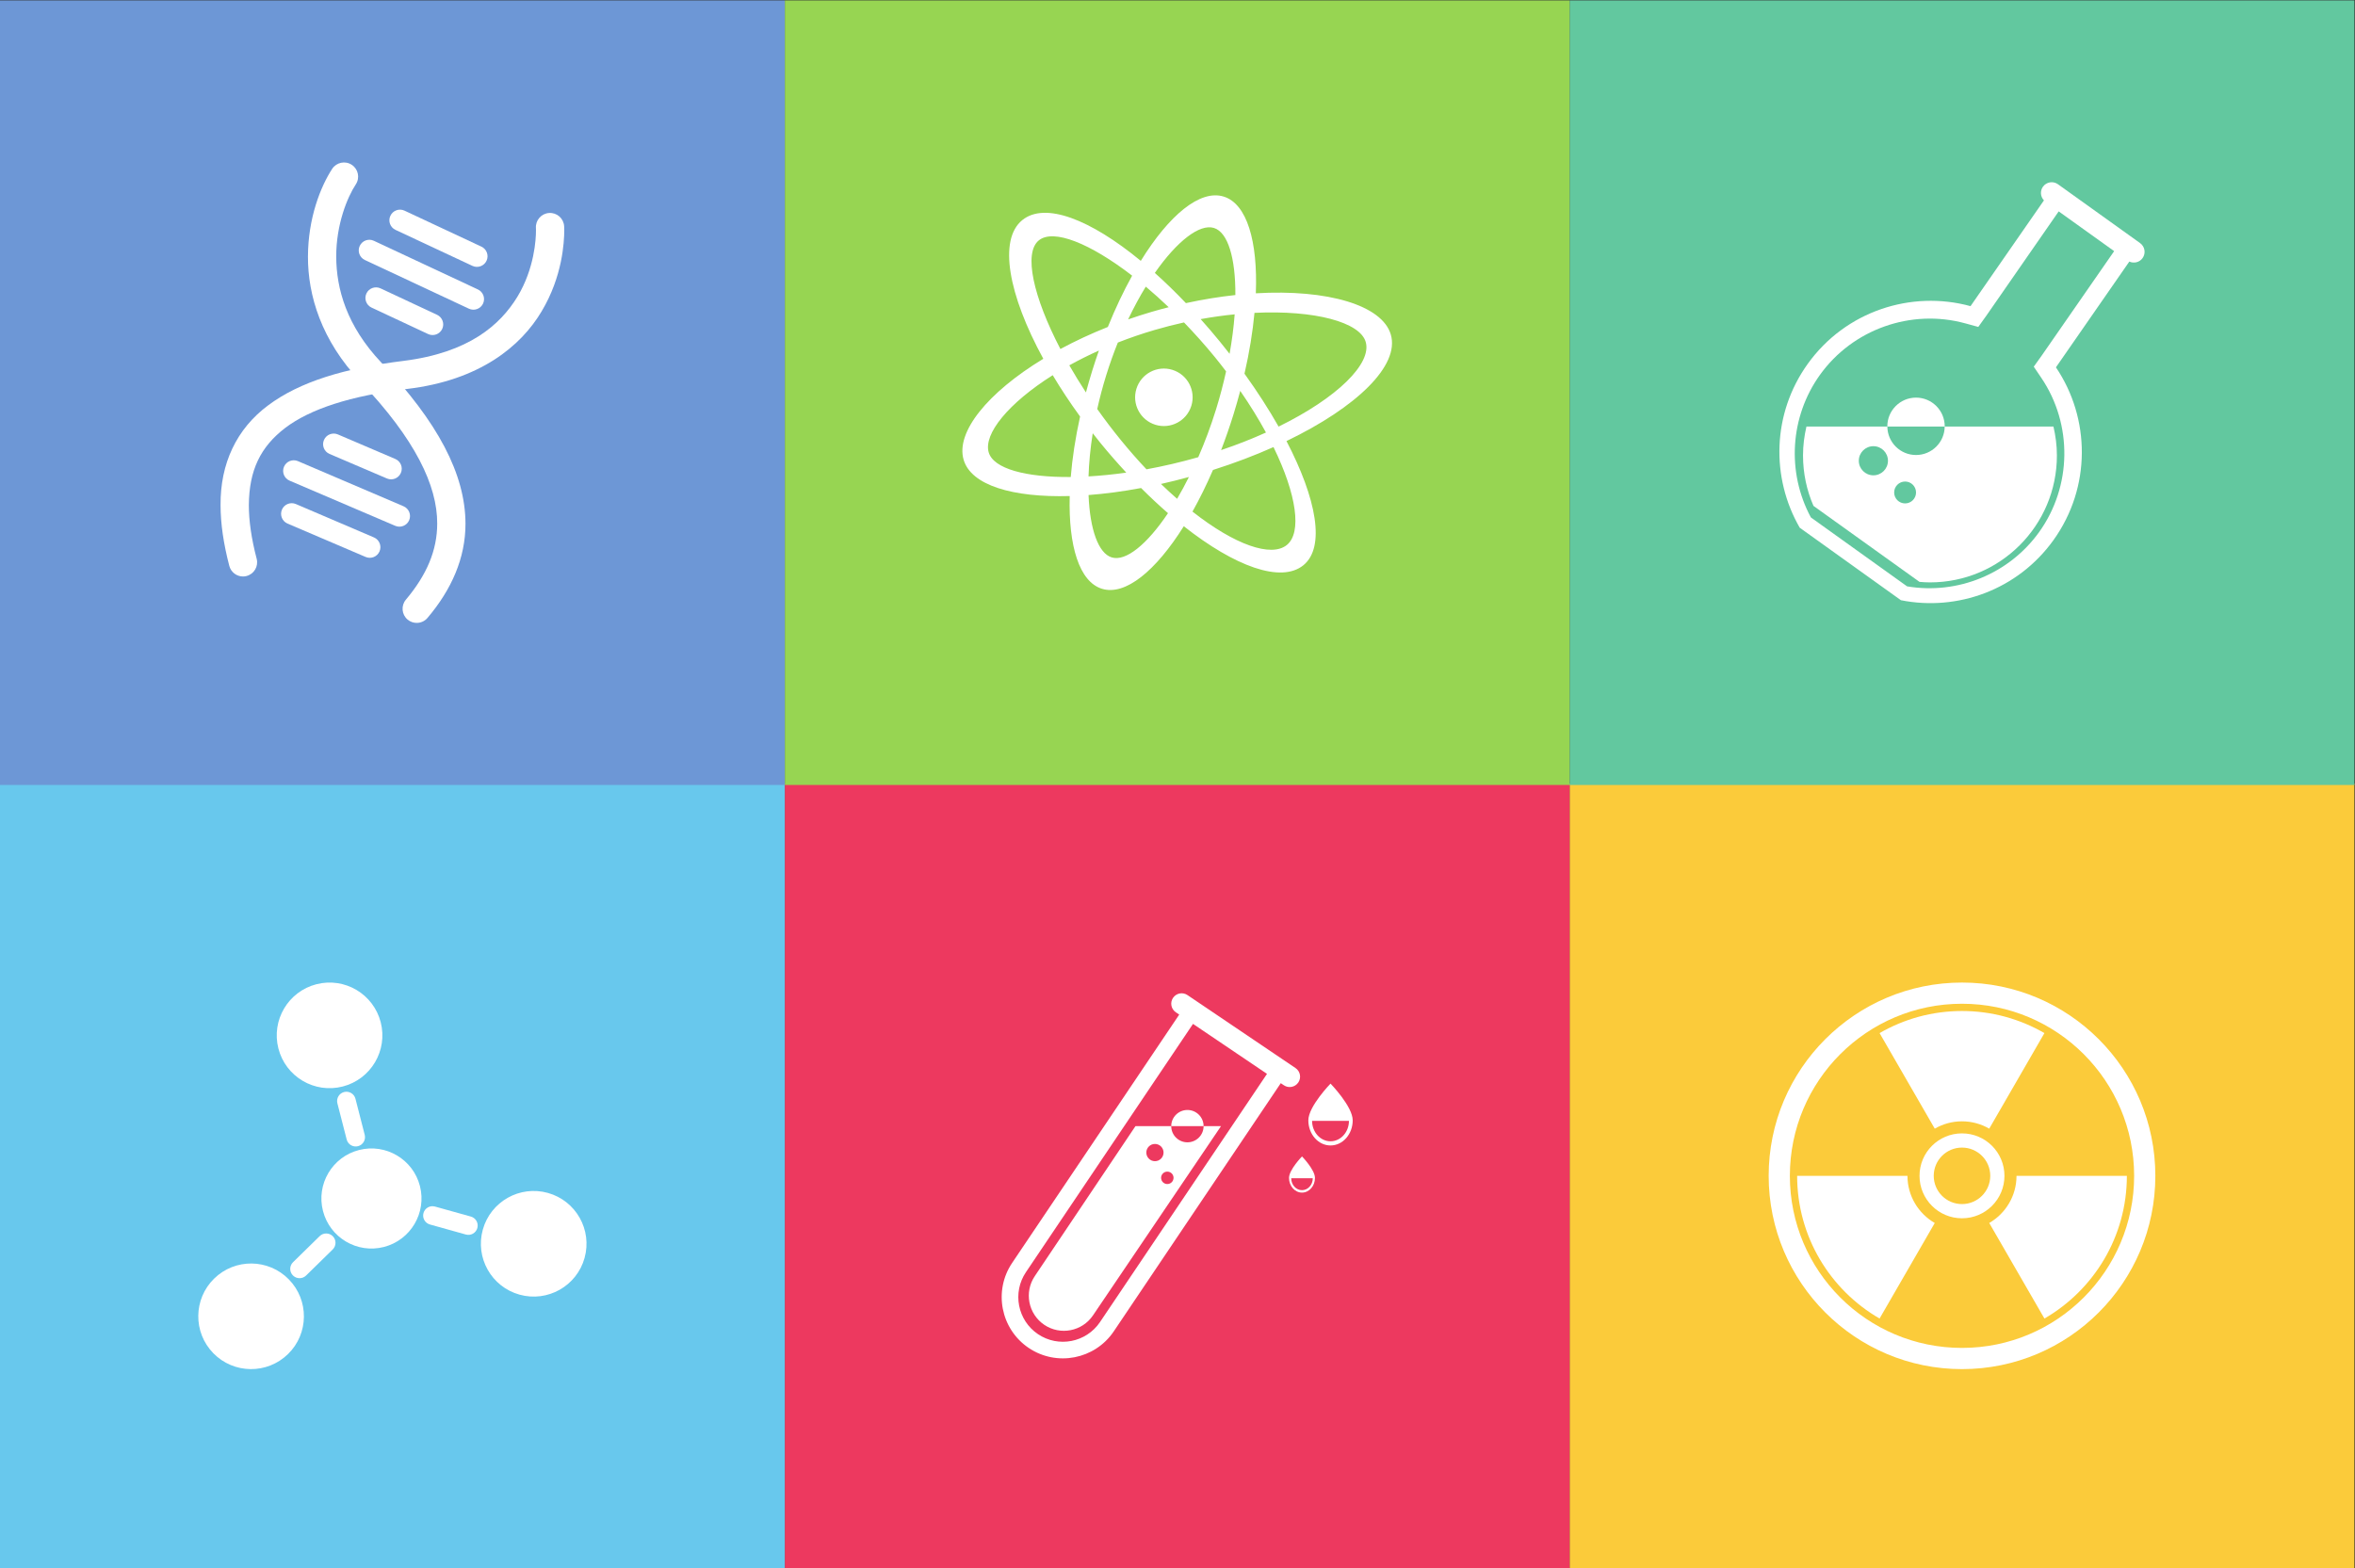 <?xml version="1.0" encoding="UTF-8" standalone="no"?>
<svg
   xmlns:dc="http://purl.org/dc/elements/1.1/"
   xmlns:cc="http://creativecommons.org/ns#"
   xmlns:rdf="http://www.w3.org/1999/02/22-rdf-syntax-ns#"
   xmlns:svg="http://www.w3.org/2000/svg"
   xmlns="http://www.w3.org/2000/svg"
   viewBox="0 0 608.56 405.333"
   height="405.333"
   width="608.56"
   xml:space="preserve"
   id="svg2"
   version="1.1"><rect x="0" y="0" width="608.56" height="405.333" fill="#333333" stroke="none"/><defs
     id="defs6" /><g
     transform="matrix(1.333,0,0,-1.333,0,405.333)"
     id="g10"><g
       transform="scale(0.1)"
       id="g12"><path
         id="path14"
         style="fill:#fbcb3a;fill-opacity:1;fill-rule:nonzero;stroke:none"
         d="M 4564.17,0 H 3042.79 V 1521.39 H 4564.17 V 0" /><path
         id="path16"
         style="fill:#ffffff;fill-opacity:1;fill-rule:nonzero;stroke:none"
         d="m 3803.49,427.012 c -184.3,0 -333.71,149.398 -333.71,333.687 0,184.289 149.41,333.701 333.71,333.701 184.29,0 333.69,-149.412 333.69,-333.701 0,-184.289 -149.4,-333.687 -333.69,-333.687 z m 0,708.478 c -206.99,0 -374.8,-167.81 -374.8,-374.791 0,-207 167.81,-374.801 374.8,-374.801 206.97,0 374.79,167.801 374.79,374.801 0,206.981 -167.82,374.791 -374.79,374.791" /><path
         id="path18"
         style="fill:#ffffff;fill-opacity:1;fill-rule:nonzero;stroke:none"
         d="m 3803.45,705.922 c -30.25,0 -54.76,24.539 -54.76,54.777 0,30.262 24.51,54.77 54.76,54.77 30.26,0 54.81,-24.508 54.81,-54.77 0,-30.238 -24.55,-54.777 -54.81,-54.777 z m 0,137.09 c -45.45,0 -82.32,-36.852 -82.32,-82.313 0,-45.469 36.87,-82.328 82.32,-82.328 45.47,0 82.33,36.859 82.33,82.328 0,45.461 -36.86,82.313 -82.33,82.313" /><path
         id="path20"
         style="fill:#ffffff;fill-opacity:1;fill-rule:nonzero;stroke:none"
         d="m 3909.16,760.699 v 0 c 0,-39.109 -21.31,-73.179 -52.88,-91.429 l 107,-185.309 c 95.5,55.269 159.82,158.437 159.82,276.738 z m -211.4,0 v 0 h -213.88 c 0,-118.301 64.3,-221.469 159.81,-276.738 l 106.97,185.269 c -31.58,18.29 -52.9,52.36 -52.9,91.469 z m 105.73,319.621 c -58.24,0 -112.77,-15.66 -159.78,-42.85 l 106.97,-185.298 c 15.55,8.988 33.53,14.219 52.77,14.219 19.25,0 37.27,-5.231 52.83,-14.219 l 106.98,185.298 c -47.01,27.19 -101.55,42.85 -159.77,42.85" /><path
         id="path22"
         style="fill:#ed395f;fill-opacity:1;fill-rule:nonzero;stroke:none"
         d="M 3042.78,0 H 1521.4 V 1521.4 H 3042.78 V 0" /><path
         id="path24"
         style="fill:#ffffff;fill-opacity:1;fill-rule:nonzero;stroke:none"
         d="m 2579.31,827.68 c -19.73,0 -35.74,17.769 -35.74,39.601 h 71.46 c 0,-21.832 -16.01,-39.601 -35.72,-39.601 z m 0,111.851 c 0,0 -43,-44.261 -43,-71.211 0,-26.898 19.25,-48.73 43,-48.73 23.77,0 43.01,21.832 43.01,48.73 0,26.95 -43.01,71.211 -43.01,71.211" /><path
         id="path26"
         style="fill:#ffffff;fill-opacity:1;fill-rule:nonzero;stroke:none"
         d="m 2524.02,732.898 c -11.55,0 -20.89,10.364 -20.89,23.153 h 41.79 c 0,-12.789 -9.36,-23.153 -20.9,-23.153 z m 0,65.442 c 0,0 -25.17,-25.91 -25.17,-41.629 0,-15.77 11.27,-28.531 25.17,-28.531 13.9,0 25.14,12.761 25.14,28.531 0,15.719 -25.14,41.629 -25.14,41.629" /><path
         id="path28"
         style="fill:#ffffff;fill-opacity:1;fill-rule:nonzero;stroke:none"
         d="m 2301.91,888.398 c -17.33,0 -31.37,-14.039 -31.37,-31.359 h 62.72 c 0,17.32 -14.04,31.359 -31.35,31.359" /><path
         id="path30"
         style="fill:#ffffff;fill-opacity:1;fill-rule:nonzero;stroke:none"
         d="m 2132.34,477 c -26.73,-39.539 -80.65,-49.969 -120.19,-23.25 -39.56,26.719 -49.99,80.629 -23.27,120.191 l 323.85,481.389 143.45,-96.908 z m 379.12,492.691 -209.5,141.519 c -9.22,6.24 -21.74,3.8 -27.96,-5.41 -6.23,-9.21 -3.81,-21.73 5.41,-27.94 l 6.63,-4.49 -323.85,-481.421 c -36.68,-54.25 -22.35,-128.238 31.92,-164.898 54.26,-36.66 128.27,-22.34 164.92,31.929 l 323.85,481.379 6.02,-4.058 c 9.21,-6.219 21.73,-3.781 27.96,5.418 6.22,9.23 3.81,21.73 -5.4,27.972" /><path
         id="path32"
         style="fill:#ffffff;fill-opacity:1;fill-rule:nonzero;stroke:none"
         d="m 2262.93,744.77 c -6.66,0 -12.06,5.402 -12.06,12.062 0,6.648 5.4,12.039 12.06,12.039 6.67,0 12.07,-5.391 12.07,-12.039 0,-6.66 -5.4,-12.062 -12.07,-12.062 z m -23.99,44.332 c -9.23,0 -16.71,7.5 -16.71,16.726 0,9.231 7.48,16.692 16.71,16.692 9.22,0 16.69,-7.461 16.69,-16.692 0,-9.226 -7.47,-16.726 -16.69,-16.726 z m 94.32,67.937 c 0,-17.309 -14.04,-31.359 -31.35,-31.359 -17.33,0 -31.37,14.05 -31.37,31.359 h -69.36 l -195.12,-290.73 c -20.99,-31.098 -12.79,-73.457 18.3,-94.489 31.11,-21 73.48,-12.808 94.49,18.282 l 248.17,366.937 h -33.76" /><path
         id="path34"
         style="fill:#68c8ed;fill-opacity:1;fill-rule:nonzero;stroke:none"
         d="M 1521.39,0 H 0 V 1521.39 H 1521.39 V 0" /><path
         id="path36"
         style="fill:#ffffff;fill-opacity:1;fill-rule:nonzero;stroke:none"
         d="m 738.051,1058.52 c 14.058,-54.77 -18.934,-110.559 -73.715,-124.622 -54.77,-14.078 -110.582,18.934 -124.633,73.702 -14.055,54.79 18.949,110.56 73.715,124.64 54.766,14.06 110.559,-18.92 124.633,-73.72" /><path
         id="path38"
         style="fill:#ffffff;fill-opacity:1;fill-rule:nonzero;stroke:none"
         d="m 415.129,561.441 c 40.391,39.571 105.223,38.891 144.781,-1.519 39.567,-40.422 38.891,-105.231 -1.515,-144.781 -40.411,-39.571 -105.219,-38.891 -144.809,1.519 -39.543,40.391 -38.859,105.211 1.543,144.781" /><path
         id="path40"
         style="fill:#ffffff;fill-opacity:1;fill-rule:nonzero;stroke:none"
         d="m 1007.08,530.32 c -54.482,15.211 -86.283,71.692 -71.088,126.149 15.207,54.472 71.698,86.293 126.138,71.09 54.49,-15.207 86.31,-71.7 71.09,-126.161 -15.21,-54.468 -71.69,-86.277 -126.14,-71.078" /><path
         id="path42"
         style="fill:#ffffff;fill-opacity:1;fill-rule:nonzero;stroke:none"
         d="M 814.078,740.891 C 827.406,688.98 796.121,636.082 744.211,622.75 c -51.926,-13.32 -104.785,17.961 -118.102,69.879 -13.336,51.902 17.922,104.769 69.832,118.109 51.911,13.321 104.813,-17.937 118.137,-69.847" /><path
         id="path44"
         style="fill:#ffffff;fill-opacity:1;fill-rule:nonzero;stroke:none"
         d="m 707.027,840.211 c 2.489,-9.66 -3.336,-19.531 -12.988,-22.012 v 0 c -9.668,-2.5 -19.519,3.34 -21.984,13.012 l -17.969,69.988 c -2.488,9.672 3.324,19.531 12.992,22.02 v 0 c 9.668,2.461 19.52,-3.36 22,-13.008 l 17.949,-70" /><path
         id="path46"
         style="fill:#ffffff;fill-opacity:1;fill-rule:nonzero;stroke:none"
         d="m 619.711,643.77 c 7.121,6.992 18.57,6.851 25.555,-0.27 v 0 c 6.953,-7.129 6.836,-18.578 -0.286,-25.57 l -51.628,-50.559 c -7.122,-6.98 -18.579,-6.851 -25.559,0.27 v 0 c -6.973,7.148 -6.855,18.57 0.266,25.55 l 51.652,50.579" /><path
         id="path48"
         style="fill:#ffffff;fill-opacity:1;fill-rule:nonzero;stroke:none"
         d="m 833.48,666.332 c -9.597,2.668 -15.218,12.648 -12.527,22.27 v 0 c 2.684,9.597 12.652,15.218 22.254,12.527 l 69.606,-19.41 c 9.609,-2.699 15.261,-12.68 12.554,-22.278 v 0 c -2.687,-9.609 -12.656,-15.242 -22.281,-12.55 l -69.606,19.441" /><path
         id="path50"
         style="fill:#62c89f;fill-opacity:1;fill-rule:nonzero;stroke:none"
         d="M 4564.17,1518.6 H 3042.79 V 3040 H 4564.17 V 1518.6" /><path
         id="path52"
         style="fill:#ffffff;fill-opacity:1;fill-rule:nonzero;stroke:none"
         d="m 3528.12,2313.84 c 63.42,88.49 176.58,128.66 281.57,99.93 l 25.36,-6.94 15.34,21.37 140.55,202.66 107.53,-77.07 -140.54,-202.66 -15.32,-21.4 14.74,-21.79 c 60.92,-90.19 59.22,-210.25 -4.19,-298.74 -58.16,-81.15 -157.95,-121.98 -256.12,-105.46 l -186.52,133.69 c -47.17,87.67 -40.55,195.28 17.6,276.41 z m -23.77,21.24 c -69.25,-96.62 -71.27,-220.97 -15.44,-317.61 l 196.16,-140.59 c 109.46,-21.85 226.57,20.02 295.8,116.62 73.48,102.51 71.39,236.26 4.71,334.95 l 142.27,205.09 c 8.9,-4.13 19.76,-1.55 25.69,6.71 6.71,9.35 4.56,22.38 -4.79,29.1 l -159.25,114.13 c -9.37,6.71 -22.38,4.56 -29.09,-4.79 -5.9,-8.28 -4.89,-19.41 1.93,-26.49 l -142.31,-205.1 c -114.88,31.43 -242.2,-9.55 -315.68,-112.02" /><path
         id="path54"
         style="fill:#ffffff;fill-opacity:1;fill-rule:nonzero;stroke:none"
         d="m 3769.94,2213.69 c 0.02,0.13 0.05,0.26 0.05,0.39 0,30.72 -24.92,55.65 -55.63,55.65 -30.71,0 -55.63,-24.93 -55.63,-55.65 0,-0.13 0.03,-0.26 0.05,-0.39 z m -166.51,-66.39 c 0,15.6 12.66,28.24 28.26,28.24 15.62,0 28.25,-12.64 28.25,-28.24 0,-15.6 -12.63,-28.24 -28.25,-28.24 -15.6,0 -28.26,12.64 -28.26,28.24 z m 68.54,-61.51 c 0,11.73 9.5,21.22 21.21,21.22 11.72,0 21.21,-9.49 21.21,-21.22 0,-11.7 -9.49,-21.2 -21.21,-21.2 -11.71,0 -21.21,9.5 -21.21,21.2 z m -176.68,71.75 c 0,-34.77 7.26,-67.82 20.29,-97.77 l 205.49,-147.31 c 6.7,-0.57 13.45,-1.02 20.29,-1.02 135.9,0 246.09,110.17 246.09,246.1 0,19.35 -2.46,38.09 -6.69,56.15 h -210.82 c -0.22,-30.54 -24.99,-55.23 -55.58,-55.23 -30.6,0 -55.38,24.69 -55.58,55.23 h -0.82 -156.01 c -4.22,-18.06 -6.66,-36.8 -6.66,-56.15" /><path
         id="path56"
         style="fill:#97d552;fill-opacity:1;fill-rule:nonzero;stroke:none"
         d="M 3042.78,1518.61 H 1521.4 V 3040 H 3042.78 V 1518.61" /><path
         id="path58"
         style="fill:#ffffff;fill-opacity:1;fill-rule:evenodd;stroke:none"
         d="m 2696.19,2392.03 c -16.69,56.87 -122.45,88.18 -261.67,79.99 3.95,100.82 -17.22,173.55 -62.22,187.52 -45.91,14.26 -106.02,-35.99 -160.77,-124.62 -97.95,80.66 -185.72,114.85 -229.8,78.99 -46.63,-38.02 -27,-144.77 40.81,-268.86 -108.06,-65.61 -170.17,-142.32 -154.49,-195.78 14.51,-49.5 94.58,-73.5 205.66,-70.37 -2.59,-96.82 18.61,-166.22 62.43,-179.82 45.34,-14.08 104.52,34.7 158.72,121.26 98.82,-78 188.55,-110.88 231.88,-75.61 42.97,35.02 25.52,128.88 -32.8,240.77 135.88,65.38 219.92,146.31 202.25,206.53 z m -682.41,182.58 c 28.35,23.11 99.6,-5.68 180.96,-68.38 -16.61,-29.93 -32.51,-63.34 -47.09,-99.46 -32.89,-13.08 -63.69,-27.51 -91.98,-42.77 -52.64,101.01 -71.8,186.23 -41.89,210.61 z m 91.41,-294.84 c -11.58,17.71 -22.33,35.25 -32.24,52.59 17.89,9.94 37.09,19.55 57.37,28.68 -4.5,-12.81 -8.83,-25.9 -12.99,-39.23 -4.39,-14.12 -8.4,-28.17 -12.14,-42.04 z m -188.5,-116.29 c -10.47,35.68 37.98,95.38 124.09,149.76 15.72,-26.31 33.43,-53.17 53.05,-80.16 -9.1,-41.24 -15.11,-80.8 -18.1,-117.29 -87.53,-0.79 -149.77,16.14 -159.04,47.69 z m 466.97,191.21 c -6.12,7.92 -12.37,15.79 -18.83,23.65 -12.32,15.18 -24.8,29.57 -37.27,43.62 22.55,4.09 44.57,7.16 65.92,9.25 -1.72,-23.92 -5.05,-49.69 -9.82,-76.52 z m -30.26,244.02 c 27.07,-8.4 41.86,-58.43 41.45,-130.05 -30.82,-3.32 -62.98,-8.52 -95.86,-15.67 -20.2,21.21 -40.35,40.74 -60.27,58.55 43,61.68 86.92,95.8 114.68,87.17 z m -132.21,-113.77 c 14.66,-12.3 29.52,-25.69 44.41,-39.89 -10.93,-2.8 -21.9,-5.71 -32.9,-8.96 -15.6,-4.57 -30.83,-9.51 -45.78,-14.7 10.94,22.9 22.46,44.32 34.27,63.55 z m -102.86,-284.31 c 5.04,-6.49 10.2,-12.96 15.44,-19.42 16.31,-19.99 32.89,-38.85 49.6,-56.89 -25.45,-3.63 -49.97,-6.05 -73.16,-7.38 0.8,25.97 3.45,54.08 8.12,83.69 z m 36.71,-240.7 c -25.76,7.98 -42.15,54.19 -44.79,120.89 32.16,2.45 66.29,6.95 101.83,13.61 17.49,-17.52 34.9,-33.74 52.18,-48.76 -40.65,-60.57 -81.84,-94.26 -109.22,-85.74 z m 126.88,113.59 c -10.31,9.07 -20.75,18.57 -31.27,28.79 17.81,3.96 35.92,8.51 54.17,13.51 -7.51,-14.89 -15.11,-29.14 -22.9,-42.3 z m 41,80.69 c -34.03,-9.73 -67.71,-17.54 -100.36,-23.51 -16.76,17.72 -33.59,36.87 -50.22,57.31 -16.02,19.65 -31.1,39.62 -45.26,59.59 4.76,21.51 10.56,43.49 17.48,65.77 6.81,21.91 14.35,43 22.46,63.14 22.71,8.92 46.55,17.16 71.43,24.44 19.1,5.58 38.07,10.42 56.84,14.57 20.34,-21.09 40.55,-43.57 60.12,-67.57 7.42,-9.11 14.52,-18.26 21.45,-27.34 -5.3,-23.91 -11.63,-48.43 -19.37,-73.36 -10.23,-32.96 -21.94,-64.16 -34.57,-93.04 z m 324.59,223.58 c 12.29,-41.77 -54.59,-108.27 -168.86,-164.25 -18.89,33.29 -41.08,67.8 -66.11,102.59 9.52,41.38 15.91,81.08 19.37,117.97 116.74,5.67 204.43,-18.04 215.6,-56.31 z m -243.22,-94.99 c 19.05,-27.61 35.75,-54.77 49.89,-80.75 -26.92,-12.13 -55.89,-23.65 -86.98,-34.09 8.48,22.09 16.52,45.06 23.9,68.85 4.81,15.46 9.15,30.8 13.19,45.99 z m 90.4,-298.77 c -30.21,-24.6 -100.91,0.11 -182.99,64.7 13.83,24.65 27.2,51.68 39.75,80.71 41.74,13.26 81.08,28.23 117.32,44.39 44.97,-92.1 55.31,-165.86 25.92,-189.8 v 0" /><path
         id="path60"
         style="fill:#ffffff;fill-opacity:1;fill-rule:evenodd;stroke:none"
         d="m 2272.81,2323.57 c -29.41,9.14 -60.65,-7.28 -69.79,-36.7 -9.13,-29.41 7.32,-60.64 36.72,-69.75 29.39,-9.13 60.6,7.27 69.76,36.68 9.13,29.42 -7.32,60.65 -36.69,69.77 v 0" /><path
         id="path62"
         style="fill:#6d97d6;fill-opacity:1;fill-rule:nonzero;stroke:none"
         d="M 1521.39,1518.61 H 0 V 3040 H 1521.39 V 1518.61" /><path
         id="path64"
         style="fill:#ffffff;fill-opacity:1;fill-rule:nonzero;stroke:none"
         d="m 477.973,1923.82 c 14.679,3.85 23.429,18.82 19.605,33.46 v 0 c -10.219,39.06 -15.199,73.74 -15.176,104.08 v 0 c 0.578,67.55 22.411,112.73 70.426,149.57 v 0 c 48.293,36.64 126.676,62.42 236.317,75.62 v 0 c 140.816,16.63 220.715,82.79 260.895,150.57 v 0 c 40.48,67.63 43.71,134.19 43.82,156.81 v 0 c 0,4.84 -0.19,7.75 -0.23,8.29 v 0 h -0.01 c -0.99,15.1 -14.04,26.55 -29.16,25.53 v 0 c -15.1,-1.01 -26.55,-14.08 -25.53,-29.19 v 0 c 0,0 0,0 0.04,-0.79 v 0 c 0.01,-0.78 0.05,-2.08 0.05,-3.84 v 0 c 0.09,-16.9 -3.04,-74.13 -35.95,-128.56 v 0 c -33.16,-54.26 -93.566,-108.44 -220.527,-124.38 v 0 C 667.996,2326.91 580.93,2300.48 519.828,2254.75 v 0 c -61.348,-45.54 -92.863,-112.94 -92.265,-193.39 v 0 c 0.035,-36.3 5.867,-75.46 16.964,-117.94 v 0 c 3.223,-12.32 14.336,-20.5 26.508,-20.5 v 0 c 2.293,0 4.645,0.3 6.938,0.9 v 0" /><path
         id="path66"
         style="fill:#ffffff;fill-opacity:1;fill-rule:nonzero;stroke:none"
         d="m 828.77,1842.61 c 46.468,54.81 73.718,115.95 73.601,182.83 v 0 c -0.269,95.93 -53.734,196.82 -163.266,312.38 v 0 c -67.132,71.02 -87.101,142.89 -87.308,205.24 v 0 c -0.176,62.21 21.496,115.34 37.976,140.22 v 0 -0.02 c 8.317,12.67 4.762,29.67 -7.914,37.96 v 0 c -12.621,8.31 -29.636,4.77 -37.953,-7.88 v 0 c -22.488,-34.65 -46.722,-95.45 -46.926,-170.28 v 0 c -0.199,-74.45 25.571,-162.34 102.372,-242.98 v 0 c 105.355,-110.85 148.503,-200.77 148.211,-274.64 v 0 c -0.102,-51.83 -20.079,-99.14 -60.7,-147.47 v 0 c -9.75,-11.59 -8.273,-28.87 3.278,-38.64 v 0 c 5.164,-4.33 11.425,-6.43 17.672,-6.43 v 0 c 7.792,0 15.546,3.29 20.957,9.71 v 0" /><path
         id="path68"
         style="fill:#ffffff;fill-opacity:1;fill-rule:nonzero;stroke:none"
         d="m 756.801,2622.36 c -4.836,-10.29 -0.395,-22.55 9.91,-27.36 l 149.129,-69.79 c 10.269,-4.83 22.523,-0.39 27.363,9.91 v 0 c 4.817,10.31 0.375,22.55 -9.918,27.36 l -149.113,69.81 c -10.305,4.81 -22.551,0.37 -27.371,-9.93 v 0" /><path
         id="path70"
         style="fill:#ffffff;fill-opacity:1;fill-rule:nonzero;stroke:none"
         d="m 710.348,2471.69 c -4.836,-10.28 -0.383,-22.55 9.902,-27.37 l 109.652,-51.3 c 10.274,-4.82 22.543,-0.41 27.368,9.89 v 0 c 4.832,10.31 0.343,22.55 -9.907,27.38 l -109.672,51.31 c -10.289,4.81 -22.554,0.38 -27.343,-9.91 v 0" /><path
         id="path72"
         style="fill:#ffffff;fill-opacity:1;fill-rule:nonzero;stroke:none"
         d="m 697.379,2563.96 c -4.801,-10.28 -0.375,-22.55 9.926,-27.36 l 201.742,-94.43 c 10.289,-4.83 22.551,-0.37 27.394,9.94 v 0 c 4.786,10.28 0.344,22.53 -9.957,27.35 l -201.742,94.42 c -10.277,4.83 -22.535,0.36 -27.363,-9.92 v 0" /><path
         id="path74"
         style="fill:#ffffff;fill-opacity:1;fill-rule:nonzero;stroke:none"
         d="m 546.559,2052.52 c 4.461,10.45 16.543,15.3 27.019,10.84 l 151.383,-64.74 c 10.453,-4.47 15.289,-16.56 10.824,-27.02 v 0 c -4.461,-10.46 -16.586,-15.29 -27.008,-10.82 l -151.375,64.72 c -10.453,4.48 -15.312,16.57 -10.843,27.02 v 0" /><path
         id="path76"
         style="fill:#ffffff;fill-opacity:1;fill-rule:nonzero;stroke:none"
         d="m 627.996,2187.52 c 4.442,10.47 16.547,15.31 27.024,10.84 l 111.289,-47.58 c 10.461,-4.47 15.328,-16.57 10.843,-27.02 v 0 c -4.472,-10.46 -16.582,-15.3 -27.035,-10.83 l -111.301,47.58 c -10.453,4.48 -15.296,16.56 -10.82,27.01 v 0" /><path
         id="path78"
         style="fill:#ffffff;fill-opacity:1;fill-rule:nonzero;stroke:none"
         d="m 550.543,2135.74 c 4.453,10.44 16.547,15.3 27.016,10.84 L 782.379,2059 c 10.437,-4.47 15.281,-16.57 10.82,-27.03 v 0 c -4.472,-10.44 -16.594,-15.3 -27.027,-10.83 l -204.793,87.58 c -10.465,4.45 -15.293,16.57 -10.836,27.02 v 0" /></g></g></svg>